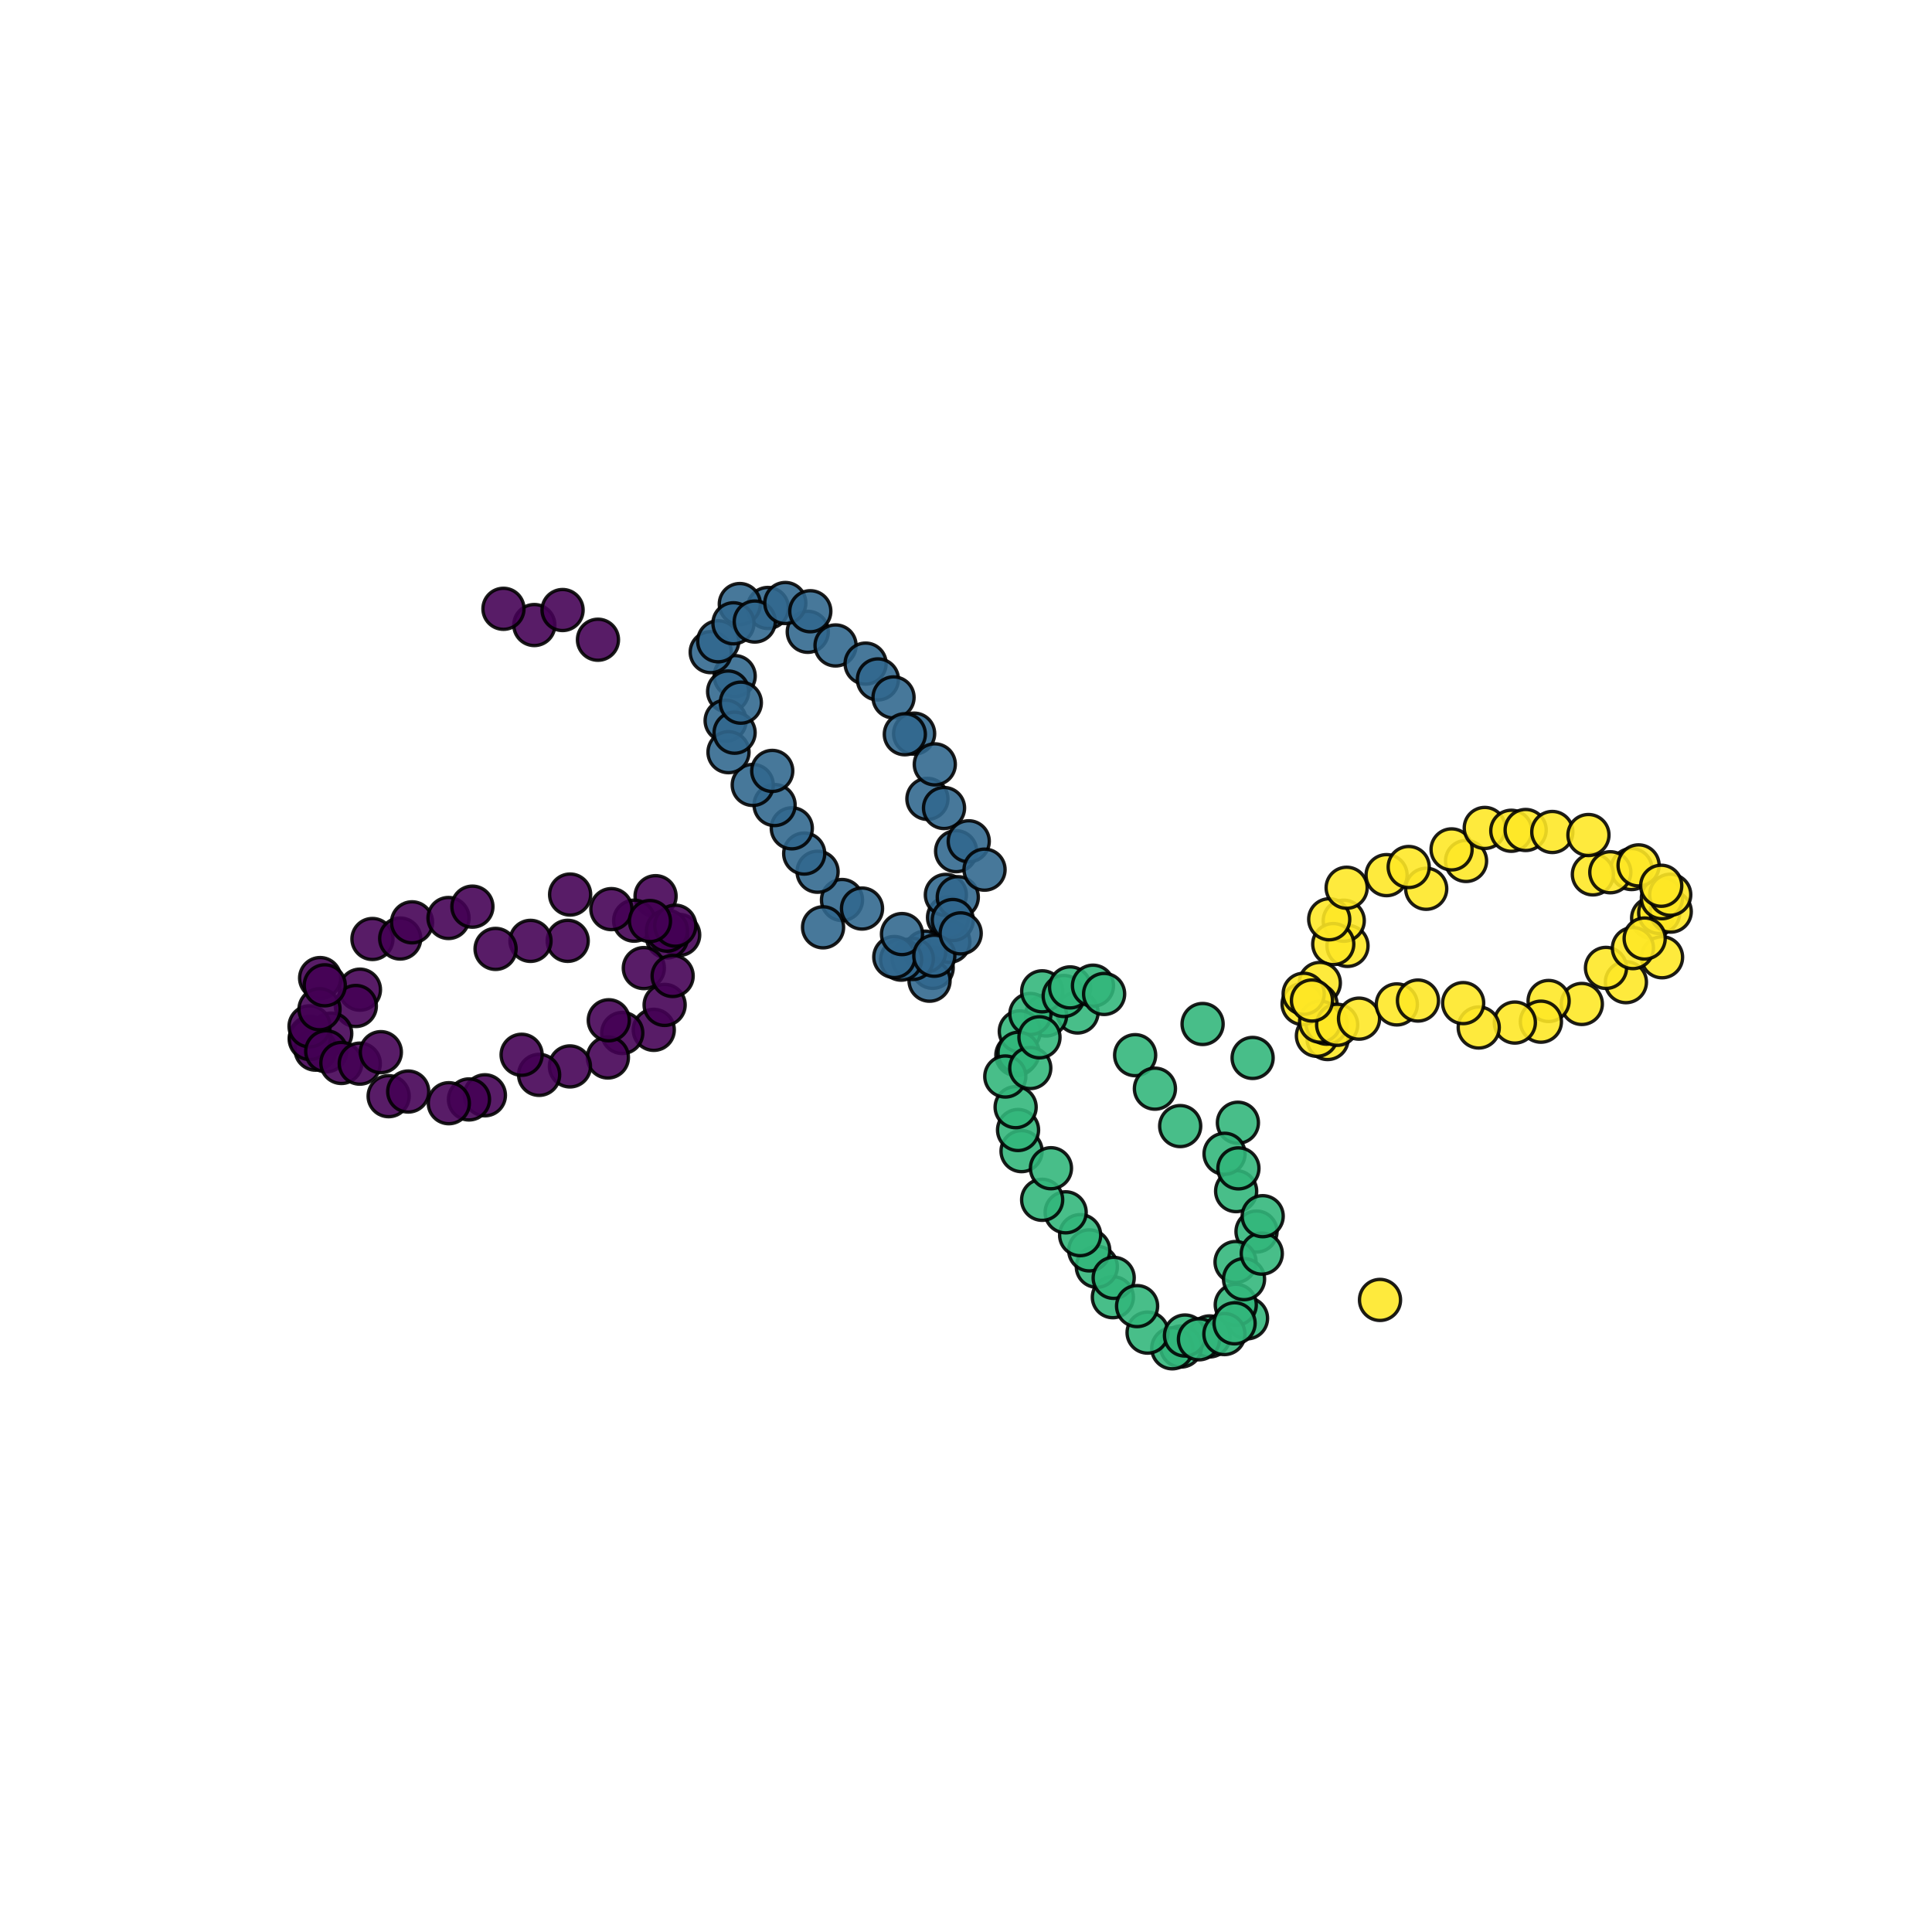 <?xml version="1.0" encoding="utf-8" standalone="no"?>
<!DOCTYPE svg PUBLIC "-//W3C//DTD SVG 1.1//EN"
  "http://www.w3.org/Graphics/SVG/1.1/DTD/svg11.dtd">
<svg xmlns:xlink="http://www.w3.org/1999/xlink" width="576pt" height="576pt" viewBox="0 0 576 576" xmlns="http://www.w3.org/2000/svg" version="1.1">
 <defs>
  <style type="text/css">*{stroke-linejoin: round; stroke-linecap: butt}</style>
 </defs>
 <g id="figure_1">
  <g id="patch_1">
   <path d="M 0 576 
L 576 576 
L 576 0 
L 0 0 
z
" style="fill: #ffffff"/>
  </g>
  <g id="axes_1">
   <g id="PathCollection_1">
    <defs>
     <path id="C0_0_80a4fdb89d" d="M 0 6.124 
C 1.624 6.124 3.182 5.478 4.33 4.33 
C 5.478 3.182 6.124 1.624 6.124 -0 
C 6.124 -1.624 5.478 -3.182 4.33 -4.33 
C 3.182 -5.478 1.624 -6.124 0 -6.124 
C -1.624 -6.124 -3.182 -5.478 -4.33 -4.33 
C -5.478 -3.182 -6.124 -1.624 -6.124 0 
C -6.124 1.624 -5.478 3.182 -4.33 4.33 
C -3.182 5.478 -1.624 6.124 0 6.124 
z
"/>
    </defs>
    <g clip-path="url(#p0edbe9e157)">
     <use xlink:href="#C0_0_80a4fdb89d" x="195.45" y="267.185" style="fill: #440154; fill-opacity: 0.89; stroke: #000000; stroke-opacity: 0.89"/>
    </g>
    <g clip-path="url(#p0edbe9e157)">
     <use xlink:href="#C0_0_80a4fdb89d" x="202.486" y="278.733" style="fill: #440154; fill-opacity: 0.89; stroke: #000000; stroke-opacity: 0.89"/>
    </g>
    <g clip-path="url(#p0edbe9e157)">
     <use xlink:href="#C0_0_80a4fdb89d" x="189.073" y="274.489" style="fill: #440154; fill-opacity: 0.89; stroke: #000000; stroke-opacity: 0.89"/>
    </g>
    <g clip-path="url(#p0edbe9e157)">
     <use xlink:href="#C0_0_80a4fdb89d" x="194.913" y="307.035" style="fill: #440154; fill-opacity: 0.89; stroke: #000000; stroke-opacity: 0.89"/>
    </g>
    <g clip-path="url(#p0edbe9e157)">
     <use xlink:href="#C0_0_80a4fdb89d" x="198.887" y="279.465" style="fill: #440154; fill-opacity: 0.89; stroke: #000000; stroke-opacity: 0.89"/>
    </g>
    <g clip-path="url(#p0edbe9e157)">
     <use xlink:href="#C0_0_80a4fdb89d" x="185.521" y="307.967" style="fill: #440154; fill-opacity: 0.89; stroke: #000000; stroke-opacity: 0.89"/>
    </g>
    <g clip-path="url(#p0edbe9e157)">
     <use xlink:href="#C0_0_80a4fdb89d" x="181.236" y="315.275" style="fill: #440154; fill-opacity: 0.89; stroke: #000000; stroke-opacity: 0.89"/>
    </g>
    <g clip-path="url(#p0edbe9e157)">
     <use xlink:href="#C0_0_80a4fdb89d" x="169.257" y="280.499" style="fill: #440154; fill-opacity: 0.89; stroke: #000000; stroke-opacity: 0.89"/>
    </g>
    <g clip-path="url(#p0edbe9e157)">
     <use xlink:href="#C0_0_80a4fdb89d" x="169.92" y="317.938" style="fill: #440154; fill-opacity: 0.89; stroke: #000000; stroke-opacity: 0.89"/>
    </g>
    <g clip-path="url(#p0edbe9e157)">
     <use xlink:href="#C0_0_80a4fdb89d" x="158.165" y="280.509" style="fill: #440154; fill-opacity: 0.89; stroke: #000000; stroke-opacity: 0.89"/>
    </g>
    <g clip-path="url(#p0edbe9e157)">
     <use xlink:href="#C0_0_80a4fdb89d" x="160.731" y="320.455" style="fill: #440154; fill-opacity: 0.89; stroke: #000000; stroke-opacity: 0.89"/>
    </g>
    <g clip-path="url(#p0edbe9e157)">
     <use xlink:href="#C0_0_80a4fdb89d" x="147.749" y="282.902" style="fill: #440154; fill-opacity: 0.89; stroke: #000000; stroke-opacity: 0.89"/>
    </g>
    <g clip-path="url(#p0edbe9e157)">
     <use xlink:href="#C0_0_80a4fdb89d" x="159.301" y="186.346" style="fill: #440154; fill-opacity: 0.89; stroke: #000000; stroke-opacity: 0.89"/>
    </g>
    <g clip-path="url(#p0edbe9e157)">
     <use xlink:href="#C0_0_80a4fdb89d" x="144.564" y="326.547" style="fill: #440154; fill-opacity: 0.89; stroke: #000000; stroke-opacity: 0.89"/>
    </g>
    <g clip-path="url(#p0edbe9e157)">
     <use xlink:href="#C0_0_80a4fdb89d" x="139.819" y="327.782" style="fill: #440154; fill-opacity: 0.89; stroke: #000000; stroke-opacity: 0.89"/>
    </g>
    <g clip-path="url(#p0edbe9e157)">
     <use xlink:href="#C0_0_80a4fdb89d" x="133.809" y="328.908" style="fill: #440154; fill-opacity: 0.89; stroke: #000000; stroke-opacity: 0.89"/>
    </g>
    <g clip-path="url(#p0edbe9e157)">
     <use xlink:href="#C0_0_80a4fdb89d" x="115.869" y="326.813" style="fill: #440154; fill-opacity: 0.89; stroke: #000000; stroke-opacity: 0.89"/>
    </g>
    <g clip-path="url(#p0edbe9e157)">
     <use xlink:href="#C0_0_80a4fdb89d" x="121.704" y="325.427" style="fill: #440154; fill-opacity: 0.89; stroke: #000000; stroke-opacity: 0.89"/>
    </g>
    <g clip-path="url(#p0edbe9e157)">
     <use xlink:href="#C0_0_80a4fdb89d" x="107.314" y="295.054" style="fill: #440154; fill-opacity: 0.89; stroke: #000000; stroke-opacity: 0.89"/>
    </g>
    <g clip-path="url(#p0edbe9e157)">
     <use xlink:href="#C0_0_80a4fdb89d" x="106.084" y="299.918" style="fill: #440154; fill-opacity: 0.89; stroke: #000000; stroke-opacity: 0.89"/>
    </g>
    <g clip-path="url(#p0edbe9e157)">
     <use xlink:href="#C0_0_80a4fdb89d" x="98.751" y="308.148" style="fill: #440154; fill-opacity: 0.89; stroke: #000000; stroke-opacity: 0.89"/>
    </g>
    <g clip-path="url(#p0edbe9e157)">
     <use xlink:href="#C0_0_80a4fdb89d" x="92.486" y="309.13" style="fill: #440154; fill-opacity: 0.89; stroke: #000000; stroke-opacity: 0.89"/>
    </g>
    <g clip-path="url(#p0edbe9e157)">
     <use xlink:href="#C0_0_80a4fdb89d" x="94.088" y="312.94" style="fill: #440154; fill-opacity: 0.89; stroke: #000000; stroke-opacity: 0.89"/>
    </g>
    <g clip-path="url(#p0edbe9e157)">
     <use xlink:href="#C0_0_80a4fdb89d" x="92.339" y="309.767" style="fill: #440154; fill-opacity: 0.89; stroke: #000000; stroke-opacity: 0.89"/>
    </g>
    <g clip-path="url(#p0edbe9e157)">
     <use xlink:href="#C0_0_80a4fdb89d" x="92.291" y="305.987" style="fill: #440154; fill-opacity: 0.89; stroke: #000000; stroke-opacity: 0.89"/>
    </g>
    <g clip-path="url(#p0edbe9e157)">
     <use xlink:href="#C0_0_80a4fdb89d" x="97.265" y="313.434" style="fill: #440154; fill-opacity: 0.89; stroke: #000000; stroke-opacity: 0.89"/>
    </g>
    <g clip-path="url(#p0edbe9e157)">
     <use xlink:href="#C0_0_80a4fdb89d" x="101.778" y="316.911" style="fill: #440154; fill-opacity: 0.89; stroke: #000000; stroke-opacity: 0.89"/>
    </g>
    <g clip-path="url(#p0edbe9e157)">
     <use xlink:href="#C0_0_80a4fdb89d" x="95.441" y="291.601" style="fill: #440154; fill-opacity: 0.89; stroke: #000000; stroke-opacity: 0.89"/>
    </g>
    <g clip-path="url(#p0edbe9e157)">
     <use xlink:href="#C0_0_80a4fdb89d" x="95.257" y="300.889" style="fill: #440154; fill-opacity: 0.89; stroke: #000000; stroke-opacity: 0.89"/>
    </g>
    <g clip-path="url(#p0edbe9e157)">
     <use xlink:href="#C0_0_80a4fdb89d" x="96.827" y="293.756" style="fill: #440154; fill-opacity: 0.89; stroke: #000000; stroke-opacity: 0.89"/>
    </g>
    <g clip-path="url(#p0edbe9e157)">
     <use xlink:href="#C0_0_80a4fdb89d" x="107.263" y="317.112" style="fill: #440154; fill-opacity: 0.89; stroke: #000000; stroke-opacity: 0.89"/>
    </g>
    <g clip-path="url(#p0edbe9e157)">
     <use xlink:href="#C0_0_80a4fdb89d" x="113.546" y="313.689" style="fill: #440154; fill-opacity: 0.89; stroke: #000000; stroke-opacity: 0.89"/>
    </g>
    <g clip-path="url(#p0edbe9e157)">
     <use xlink:href="#C0_0_80a4fdb89d" x="111.043" y="279.949" style="fill: #440154; fill-opacity: 0.89; stroke: #000000; stroke-opacity: 0.89"/>
    </g>
    <g clip-path="url(#p0edbe9e157)">
     <use xlink:href="#C0_0_80a4fdb89d" x="119.317" y="279.81" style="fill: #440154; fill-opacity: 0.89; stroke: #000000; stroke-opacity: 0.89"/>
    </g>
    <g clip-path="url(#p0edbe9e157)">
     <use xlink:href="#C0_0_80a4fdb89d" x="122.847" y="274.978" style="fill: #440154; fill-opacity: 0.89; stroke: #000000; stroke-opacity: 0.89"/>
    </g>
    <g clip-path="url(#p0edbe9e157)">
     <use xlink:href="#C0_0_80a4fdb89d" x="150.1" y="181.504" style="fill: #440154; fill-opacity: 0.89; stroke: #000000; stroke-opacity: 0.89"/>
    </g>
    <g clip-path="url(#p0edbe9e157)">
     <use xlink:href="#C0_0_80a4fdb89d" x="133.72" y="273.689" style="fill: #440154; fill-opacity: 0.89; stroke: #000000; stroke-opacity: 0.89"/>
    </g>
    <g clip-path="url(#p0edbe9e157)">
     <use xlink:href="#C0_0_80a4fdb89d" x="140.844" y="270.305" style="fill: #440154; fill-opacity: 0.89; stroke: #000000; stroke-opacity: 0.89"/>
    </g>
    <g clip-path="url(#p0edbe9e157)">
     <use xlink:href="#C0_0_80a4fdb89d" x="167.726" y="181.872" style="fill: #440154; fill-opacity: 0.89; stroke: #000000; stroke-opacity: 0.89"/>
    </g>
    <g clip-path="url(#p0edbe9e157)">
     <use xlink:href="#C0_0_80a4fdb89d" x="155.514" y="314.465" style="fill: #440154; fill-opacity: 0.89; stroke: #000000; stroke-opacity: 0.89"/>
    </g>
    <g clip-path="url(#p0edbe9e157)">
     <use xlink:href="#C0_0_80a4fdb89d" x="178.275" y="190.728" style="fill: #440154; fill-opacity: 0.89; stroke: #000000; stroke-opacity: 0.89"/>
    </g>
    <g clip-path="url(#p0edbe9e157)">
     <use xlink:href="#C0_0_80a4fdb89d" x="191.946" y="288.621" style="fill: #440154; fill-opacity: 0.89; stroke: #000000; stroke-opacity: 0.89"/>
    </g>
    <g clip-path="url(#p0edbe9e157)">
     <use xlink:href="#C0_0_80a4fdb89d" x="169.975" y="266.698" style="fill: #440154; fill-opacity: 0.89; stroke: #000000; stroke-opacity: 0.89"/>
    </g>
    <g clip-path="url(#p0edbe9e157)">
     <use xlink:href="#C0_0_80a4fdb89d" x="181.499" y="304.181" style="fill: #440154; fill-opacity: 0.89; stroke: #000000; stroke-opacity: 0.89"/>
    </g>
    <g clip-path="url(#p0edbe9e157)">
     <use xlink:href="#C0_0_80a4fdb89d" x="198.846" y="277.458" style="fill: #440154; fill-opacity: 0.89; stroke: #000000; stroke-opacity: 0.89"/>
    </g>
    <g clip-path="url(#p0edbe9e157)">
     <use xlink:href="#C0_0_80a4fdb89d" x="182.272" y="271.044" style="fill: #440154; fill-opacity: 0.89; stroke: #000000; stroke-opacity: 0.89"/>
    </g>
    <g clip-path="url(#p0edbe9e157)">
     <use xlink:href="#C0_0_80a4fdb89d" x="198.153" y="299.603" style="fill: #440154; fill-opacity: 0.89; stroke: #000000; stroke-opacity: 0.89"/>
    </g>
    <g clip-path="url(#p0edbe9e157)">
     <use xlink:href="#C0_0_80a4fdb89d" x="201.325" y="275.982" style="fill: #440154; fill-opacity: 0.89; stroke: #000000; stroke-opacity: 0.89"/>
    </g>
    <g clip-path="url(#p0edbe9e157)">
     <use xlink:href="#C0_0_80a4fdb89d" x="200.541" y="290.978" style="fill: #440154; fill-opacity: 0.89; stroke: #000000; stroke-opacity: 0.89"/>
    </g>
    <g clip-path="url(#p0edbe9e157)">
     <use xlink:href="#C0_0_80a4fdb89d" x="193.778" y="274.593" style="fill: #440154; fill-opacity: 0.89; stroke: #000000; stroke-opacity: 0.89"/>
    </g>
    <g clip-path="url(#p0edbe9e157)">
     <use xlink:href="#C0_0_80a4fdb89d" x="278.064" y="288.545" style="fill: #31678e; fill-opacity: 0.89; stroke: #000000; stroke-opacity: 0.89"/>
    </g>
    <g clip-path="url(#p0edbe9e157)">
     <use xlink:href="#C0_0_80a4fdb89d" x="277.131" y="292.382" style="fill: #31678e; fill-opacity: 0.89; stroke: #000000; stroke-opacity: 0.89"/>
    </g>
    <g clip-path="url(#p0edbe9e157)">
     <use xlink:href="#C0_0_80a4fdb89d" x="283.026" y="280.78" style="fill: #31678e; fill-opacity: 0.89; stroke: #000000; stroke-opacity: 0.89"/>
    </g>
    <g clip-path="url(#p0edbe9e157)">
     <use xlink:href="#C0_0_80a4fdb89d" x="282.643" y="273.516" style="fill: #31678e; fill-opacity: 0.89; stroke: #000000; stroke-opacity: 0.89"/>
    </g>
    <g clip-path="url(#p0edbe9e157)">
     <use xlink:href="#C0_0_80a4fdb89d" x="275.84" y="283.726" style="fill: #31678e; fill-opacity: 0.89; stroke: #000000; stroke-opacity: 0.89"/>
    </g>
    <g clip-path="url(#p0edbe9e157)">
     <use xlink:href="#C0_0_80a4fdb89d" x="281.995" y="266.798" style="fill: #31678e; fill-opacity: 0.89; stroke: #000000; stroke-opacity: 0.89"/>
    </g>
    <g clip-path="url(#p0edbe9e157)">
     <use xlink:href="#C0_0_80a4fdb89d" x="272.134" y="285.903" style="fill: #31678e; fill-opacity: 0.89; stroke: #000000; stroke-opacity: 0.89"/>
    </g>
    <g clip-path="url(#p0edbe9e157)">
     <use xlink:href="#C0_0_80a4fdb89d" x="268.662" y="286.102" style="fill: #31678e; fill-opacity: 0.89; stroke: #000000; stroke-opacity: 0.89"/>
    </g>
    <g clip-path="url(#p0edbe9e157)">
     <use xlink:href="#C0_0_80a4fdb89d" x="266.624" y="285.321" style="fill: #31678e; fill-opacity: 0.89; stroke: #000000; stroke-opacity: 0.89"/>
    </g>
    <g clip-path="url(#p0edbe9e157)">
     <use xlink:href="#C0_0_80a4fdb89d" x="276.499" y="238.178" style="fill: #31678e; fill-opacity: 0.89; stroke: #000000; stroke-opacity: 0.89"/>
    </g>
    <g clip-path="url(#p0edbe9e157)">
     <use xlink:href="#C0_0_80a4fdb89d" x="272.532" y="218.727" style="fill: #31678e; fill-opacity: 0.89; stroke: #000000; stroke-opacity: 0.89"/>
    </g>
    <g clip-path="url(#p0edbe9e157)">
     <use xlink:href="#C0_0_80a4fdb89d" x="251.032" y="268.323" style="fill: #31678e; fill-opacity: 0.89; stroke: #000000; stroke-opacity: 0.89"/>
    </g>
    <g clip-path="url(#p0edbe9e157)">
     <use xlink:href="#C0_0_80a4fdb89d" x="245.384" y="276.469" style="fill: #31678e; fill-opacity: 0.89; stroke: #000000; stroke-opacity: 0.89"/>
    </g>
    <g clip-path="url(#p0edbe9e157)">
     <use xlink:href="#C0_0_80a4fdb89d" x="243.751" y="259.898" style="fill: #31678e; fill-opacity: 0.89; stroke: #000000; stroke-opacity: 0.89"/>
    </g>
    <g clip-path="url(#p0edbe9e157)">
     <use xlink:href="#C0_0_80a4fdb89d" x="239.763" y="254.478" style="fill: #31678e; fill-opacity: 0.89; stroke: #000000; stroke-opacity: 0.89"/>
    </g>
    <g clip-path="url(#p0edbe9e157)">
     <use xlink:href="#C0_0_80a4fdb89d" x="236.067" y="246.949" style="fill: #31678e; fill-opacity: 0.89; stroke: #000000; stroke-opacity: 0.89"/>
    </g>
    <g clip-path="url(#p0edbe9e157)">
     <use xlink:href="#C0_0_80a4fdb89d" x="240.828" y="188.365" style="fill: #31678e; fill-opacity: 0.89; stroke: #000000; stroke-opacity: 0.89"/>
    </g>
    <g clip-path="url(#p0edbe9e157)">
     <use xlink:href="#C0_0_80a4fdb89d" x="230.937" y="240.014" style="fill: #31678e; fill-opacity: 0.89; stroke: #000000; stroke-opacity: 0.89"/>
    </g>
    <g clip-path="url(#p0edbe9e157)">
     <use xlink:href="#C0_0_80a4fdb89d" x="228.939" y="181.256" style="fill: #31678e; fill-opacity: 0.89; stroke: #000000; stroke-opacity: 0.89"/>
    </g>
    <g clip-path="url(#p0edbe9e157)">
     <use xlink:href="#C0_0_80a4fdb89d" x="220.566" y="180.089" style="fill: #31678e; fill-opacity: 0.89; stroke: #000000; stroke-opacity: 0.89"/>
    </g>
    <g clip-path="url(#p0edbe9e157)">
     <use xlink:href="#C0_0_80a4fdb89d" x="224.422" y="234.019" style="fill: #31678e; fill-opacity: 0.89; stroke: #000000; stroke-opacity: 0.89"/>
    </g>
    <g clip-path="url(#p0edbe9e157)">
     <use xlink:href="#C0_0_80a4fdb89d" x="219.034" y="201.568" style="fill: #31678e; fill-opacity: 0.89; stroke: #000000; stroke-opacity: 0.89"/>
    </g>
    <g clip-path="url(#p0edbe9e157)">
     <use xlink:href="#C0_0_80a4fdb89d" x="217.08" y="206.171" style="fill: #31678e; fill-opacity: 0.89; stroke: #000000; stroke-opacity: 0.89"/>
    </g>
    <g clip-path="url(#p0edbe9e157)">
     <use xlink:href="#C0_0_80a4fdb89d" x="216.338" y="214.866" style="fill: #31678e; fill-opacity: 0.89; stroke: #000000; stroke-opacity: 0.89"/>
    </g>
    <g clip-path="url(#p0edbe9e157)">
     <use xlink:href="#C0_0_80a4fdb89d" x="211.893" y="194.429" style="fill: #31678e; fill-opacity: 0.89; stroke: #000000; stroke-opacity: 0.89"/>
    </g>
    <g clip-path="url(#p0edbe9e157)">
     <use xlink:href="#C0_0_80a4fdb89d" x="217.19" y="224.255" style="fill: #31678e; fill-opacity: 0.89; stroke: #000000; stroke-opacity: 0.89"/>
    </g>
    <g clip-path="url(#p0edbe9e157)">
     <use xlink:href="#C0_0_80a4fdb89d" x="214.126" y="191.195" style="fill: #31678e; fill-opacity: 0.89; stroke: #000000; stroke-opacity: 0.89"/>
    </g>
    <g clip-path="url(#p0edbe9e157)">
     <use xlink:href="#C0_0_80a4fdb89d" x="219.013" y="218.446" style="fill: #31678e; fill-opacity: 0.89; stroke: #000000; stroke-opacity: 0.89"/>
    </g>
    <g clip-path="url(#p0edbe9e157)">
     <use xlink:href="#C0_0_80a4fdb89d" x="220.87" y="209.488" style="fill: #31678e; fill-opacity: 0.89; stroke: #000000; stroke-opacity: 0.89"/>
    </g>
    <g clip-path="url(#p0edbe9e157)">
     <use xlink:href="#C0_0_80a4fdb89d" x="218.67" y="185.826" style="fill: #31678e; fill-opacity: 0.89; stroke: #000000; stroke-opacity: 0.89"/>
    </g>
    <g clip-path="url(#p0edbe9e157)">
     <use xlink:href="#C0_0_80a4fdb89d" x="225.023" y="185.304" style="fill: #31678e; fill-opacity: 0.89; stroke: #000000; stroke-opacity: 0.89"/>
    </g>
    <g clip-path="url(#p0edbe9e157)">
     <use xlink:href="#C0_0_80a4fdb89d" x="230.239" y="229.837" style="fill: #31678e; fill-opacity: 0.89; stroke: #000000; stroke-opacity: 0.89"/>
    </g>
    <g clip-path="url(#p0edbe9e157)">
     <use xlink:href="#C0_0_80a4fdb89d" x="234.132" y="179.778" style="fill: #31678e; fill-opacity: 0.89; stroke: #000000; stroke-opacity: 0.89"/>
    </g>
    <g clip-path="url(#p0edbe9e157)">
     <use xlink:href="#C0_0_80a4fdb89d" x="241.583" y="182.233" style="fill: #31678e; fill-opacity: 0.89; stroke: #000000; stroke-opacity: 0.89"/>
    </g>
    <g clip-path="url(#p0edbe9e157)">
     <use xlink:href="#C0_0_80a4fdb89d" x="249.11" y="192.434" style="fill: #31678e; fill-opacity: 0.89; stroke: #000000; stroke-opacity: 0.89"/>
    </g>
    <g clip-path="url(#p0edbe9e157)">
     <use xlink:href="#C0_0_80a4fdb89d" x="258.066" y="197.845" style="fill: #31678e; fill-opacity: 0.89; stroke: #000000; stroke-opacity: 0.89"/>
    </g>
    <g clip-path="url(#p0edbe9e157)">
     <use xlink:href="#C0_0_80a4fdb89d" x="261.739" y="202.558" style="fill: #31678e; fill-opacity: 0.89; stroke: #000000; stroke-opacity: 0.89"/>
    </g>
    <g clip-path="url(#p0edbe9e157)">
     <use xlink:href="#C0_0_80a4fdb89d" x="266.396" y="207.93" style="fill: #31678e; fill-opacity: 0.89; stroke: #000000; stroke-opacity: 0.89"/>
    </g>
    <g clip-path="url(#p0edbe9e157)">
     <use xlink:href="#C0_0_80a4fdb89d" x="269.762" y="218.911" style="fill: #31678e; fill-opacity: 0.89; stroke: #000000; stroke-opacity: 0.89"/>
    </g>
    <g clip-path="url(#p0edbe9e157)">
     <use xlink:href="#C0_0_80a4fdb89d" x="257" y="270.874" style="fill: #31678e; fill-opacity: 0.89; stroke: #000000; stroke-opacity: 0.89"/>
    </g>
    <g clip-path="url(#p0edbe9e157)">
     <use xlink:href="#C0_0_80a4fdb89d" x="278.697" y="227.884" style="fill: #31678e; fill-opacity: 0.89; stroke: #000000; stroke-opacity: 0.89"/>
    </g>
    <g clip-path="url(#p0edbe9e157)">
     <use xlink:href="#C0_0_80a4fdb89d" x="281.45" y="240.898" style="fill: #31678e; fill-opacity: 0.89; stroke: #000000; stroke-opacity: 0.89"/>
    </g>
    <g clip-path="url(#p0edbe9e157)">
     <use xlink:href="#C0_0_80a4fdb89d" x="268.917" y="278.481" style="fill: #31678e; fill-opacity: 0.89; stroke: #000000; stroke-opacity: 0.89"/>
    </g>
    <g clip-path="url(#p0edbe9e157)">
     <use xlink:href="#C0_0_80a4fdb89d" x="285.052" y="253.772" style="fill: #31678e; fill-opacity: 0.89; stroke: #000000; stroke-opacity: 0.89"/>
    </g>
    <g clip-path="url(#p0edbe9e157)">
     <use xlink:href="#C0_0_80a4fdb89d" x="288.819" y="250.824" style="fill: #31678e; fill-opacity: 0.89; stroke: #000000; stroke-opacity: 0.89"/>
    </g>
    <g clip-path="url(#p0edbe9e157)">
     <use xlink:href="#C0_0_80a4fdb89d" x="285.554" y="267.487" style="fill: #31678e; fill-opacity: 0.89; stroke: #000000; stroke-opacity: 0.89"/>
    </g>
    <g clip-path="url(#p0edbe9e157)">
     <use xlink:href="#C0_0_80a4fdb89d" x="284.059" y="274.291" style="fill: #31678e; fill-opacity: 0.89; stroke: #000000; stroke-opacity: 0.89"/>
    </g>
    <g clip-path="url(#p0edbe9e157)">
     <use xlink:href="#C0_0_80a4fdb89d" x="293.527" y="259.278" style="fill: #31678e; fill-opacity: 0.89; stroke: #000000; stroke-opacity: 0.89"/>
    </g>
    <g clip-path="url(#p0edbe9e157)">
     <use xlink:href="#C0_0_80a4fdb89d" x="278.551" y="284.937" style="fill: #31678e; fill-opacity: 0.89; stroke: #000000; stroke-opacity: 0.89"/>
    </g>
    <g clip-path="url(#p0edbe9e157)">
     <use xlink:href="#C0_0_80a4fdb89d" x="286.418" y="278.274" style="fill: #31678e; fill-opacity: 0.89; stroke: #000000; stroke-opacity: 0.89"/>
    </g>
    <g clip-path="url(#p0edbe9e157)">
     <use xlink:href="#C0_0_80a4fdb89d" x="358.541" y="305.29" style="fill: #32b67a; fill-opacity: 0.89; stroke: #000000; stroke-opacity: 0.89"/>
    </g>
    <g clip-path="url(#p0edbe9e157)">
     <use xlink:href="#C0_0_80a4fdb89d" x="369.065" y="334.731" style="fill: #32b67a; fill-opacity: 0.89; stroke: #000000; stroke-opacity: 0.89"/>
    </g>
    <g clip-path="url(#p0edbe9e157)">
     <use xlink:href="#C0_0_80a4fdb89d" x="374.614" y="367.171" style="fill: #32b67a; fill-opacity: 0.89; stroke: #000000; stroke-opacity: 0.89"/>
    </g>
    <g clip-path="url(#p0edbe9e157)">
     <use xlink:href="#C0_0_80a4fdb89d" x="368.537" y="355.124" style="fill: #32b67a; fill-opacity: 0.89; stroke: #000000; stroke-opacity: 0.89"/>
    </g>
    <g clip-path="url(#p0edbe9e157)">
     <use xlink:href="#C0_0_80a4fdb89d" x="365.085" y="343.991" style="fill: #32b67a; fill-opacity: 0.89; stroke: #000000; stroke-opacity: 0.89"/>
    </g>
    <g clip-path="url(#p0edbe9e157)">
     <use xlink:href="#C0_0_80a4fdb89d" x="371.783" y="393.048" style="fill: #32b67a; fill-opacity: 0.89; stroke: #000000; stroke-opacity: 0.89"/>
    </g>
    <g clip-path="url(#p0edbe9e157)">
     <use xlink:href="#C0_0_80a4fdb89d" x="368.426" y="388.998" style="fill: #32b67a; fill-opacity: 0.89; stroke: #000000; stroke-opacity: 0.89"/>
    </g>
    <g clip-path="url(#p0edbe9e157)">
     <use xlink:href="#C0_0_80a4fdb89d" x="360.605" y="398.441" style="fill: #32b67a; fill-opacity: 0.89; stroke: #000000; stroke-opacity: 0.89"/>
    </g>
    <g clip-path="url(#p0edbe9e157)">
     <use xlink:href="#C0_0_80a4fdb89d" x="352.101" y="401.451" style="fill: #32b67a; fill-opacity: 0.89; stroke: #000000; stroke-opacity: 0.89"/>
    </g>
    <g clip-path="url(#p0edbe9e157)">
     <use xlink:href="#C0_0_80a4fdb89d" x="349.497" y="401.982" style="fill: #32b67a; fill-opacity: 0.89; stroke: #000000; stroke-opacity: 0.89"/>
    </g>
    <g clip-path="url(#p0edbe9e157)">
     <use xlink:href="#C0_0_80a4fdb89d" x="342.138" y="397.304" style="fill: #32b67a; fill-opacity: 0.89; stroke: #000000; stroke-opacity: 0.89"/>
    </g>
    <g clip-path="url(#p0edbe9e157)">
     <use xlink:href="#C0_0_80a4fdb89d" x="331.786" y="386.742" style="fill: #32b67a; fill-opacity: 0.89; stroke: #000000; stroke-opacity: 0.89"/>
    </g>
    <g clip-path="url(#p0edbe9e157)">
     <use xlink:href="#C0_0_80a4fdb89d" x="327.009" y="377.674" style="fill: #32b67a; fill-opacity: 0.89; stroke: #000000; stroke-opacity: 0.89"/>
    </g>
    <g clip-path="url(#p0edbe9e157)">
     <use xlink:href="#C0_0_80a4fdb89d" x="324.745" y="372.783" style="fill: #32b67a; fill-opacity: 0.89; stroke: #000000; stroke-opacity: 0.89"/>
    </g>
    <g clip-path="url(#p0edbe9e157)">
     <use xlink:href="#C0_0_80a4fdb89d" x="322.031" y="368.247" style="fill: #32b67a; fill-opacity: 0.89; stroke: #000000; stroke-opacity: 0.89"/>
    </g>
    <g clip-path="url(#p0edbe9e157)">
     <use xlink:href="#C0_0_80a4fdb89d" x="317.714" y="361.436" style="fill: #32b67a; fill-opacity: 0.89; stroke: #000000; stroke-opacity: 0.89"/>
    </g>
    <g clip-path="url(#p0edbe9e157)">
     <use xlink:href="#C0_0_80a4fdb89d" x="310.702" y="357.707" style="fill: #32b67a; fill-opacity: 0.89; stroke: #000000; stroke-opacity: 0.89"/>
    </g>
    <g clip-path="url(#p0edbe9e157)">
     <use xlink:href="#C0_0_80a4fdb89d" x="321.255" y="301.86" style="fill: #32b67a; fill-opacity: 0.89; stroke: #000000; stroke-opacity: 0.89"/>
    </g>
    <g clip-path="url(#p0edbe9e157)">
     <use xlink:href="#C0_0_80a4fdb89d" x="304.562" y="343.196" style="fill: #32b67a; fill-opacity: 0.89; stroke: #000000; stroke-opacity: 0.89"/>
    </g>
    <g clip-path="url(#p0edbe9e157)">
     <use xlink:href="#C0_0_80a4fdb89d" x="303.518" y="336.9" style="fill: #32b67a; fill-opacity: 0.89; stroke: #000000; stroke-opacity: 0.89"/>
    </g>
    <g clip-path="url(#p0edbe9e157)">
     <use xlink:href="#C0_0_80a4fdb89d" x="311.874" y="302.75" style="fill: #32b67a; fill-opacity: 0.89; stroke: #000000; stroke-opacity: 0.89"/>
    </g>
    <g clip-path="url(#p0edbe9e157)">
     <use xlink:href="#C0_0_80a4fdb89d" x="302.798" y="330.09" style="fill: #32b67a; fill-opacity: 0.89; stroke: #000000; stroke-opacity: 0.89"/>
    </g>
    <g clip-path="url(#p0edbe9e157)">
     <use xlink:href="#C0_0_80a4fdb89d" x="303.024" y="314.572" style="fill: #32b67a; fill-opacity: 0.89; stroke: #000000; stroke-opacity: 0.89"/>
    </g>
    <g clip-path="url(#p0edbe9e157)">
     <use xlink:href="#C0_0_80a4fdb89d" x="304.045" y="307.493" style="fill: #32b67a; fill-opacity: 0.89; stroke: #000000; stroke-opacity: 0.89"/>
    </g>
    <g clip-path="url(#p0edbe9e157)">
     <use xlink:href="#C0_0_80a4fdb89d" x="307.199" y="302.305" style="fill: #32b67a; fill-opacity: 0.89; stroke: #000000; stroke-opacity: 0.89"/>
    </g>
    <g clip-path="url(#p0edbe9e157)">
     <use xlink:href="#C0_0_80a4fdb89d" x="310.72" y="295.548" style="fill: #32b67a; fill-opacity: 0.89; stroke: #000000; stroke-opacity: 0.89"/>
    </g>
    <g clip-path="url(#p0edbe9e157)">
     <use xlink:href="#C0_0_80a4fdb89d" x="303.677" y="313.863" style="fill: #32b67a; fill-opacity: 0.89; stroke: #000000; stroke-opacity: 0.89"/>
    </g>
    <g clip-path="url(#p0edbe9e157)">
     <use xlink:href="#C0_0_80a4fdb89d" x="299.715" y="320.948" style="fill: #32b67a; fill-opacity: 0.89; stroke: #000000; stroke-opacity: 0.89"/>
    </g>
    <g clip-path="url(#p0edbe9e157)">
     <use xlink:href="#C0_0_80a4fdb89d" x="307.165" y="318.429" style="fill: #32b67a; fill-opacity: 0.89; stroke: #000000; stroke-opacity: 0.89"/>
    </g>
    <g clip-path="url(#p0edbe9e157)">
     <use xlink:href="#C0_0_80a4fdb89d" x="309.904" y="309.256" style="fill: #32b67a; fill-opacity: 0.89; stroke: #000000; stroke-opacity: 0.89"/>
    </g>
    <g clip-path="url(#p0edbe9e157)">
     <use xlink:href="#C0_0_80a4fdb89d" x="317.133" y="296.938" style="fill: #32b67a; fill-opacity: 0.89; stroke: #000000; stroke-opacity: 0.89"/>
    </g>
    <g clip-path="url(#p0edbe9e157)">
     <use xlink:href="#C0_0_80a4fdb89d" x="319.035" y="294.38" style="fill: #32b67a; fill-opacity: 0.89; stroke: #000000; stroke-opacity: 0.89"/>
    </g>
    <g clip-path="url(#p0edbe9e157)">
     <use xlink:href="#C0_0_80a4fdb89d" x="325.861" y="293.871" style="fill: #32b67a; fill-opacity: 0.89; stroke: #000000; stroke-opacity: 0.89"/>
    </g>
    <g clip-path="url(#p0edbe9e157)">
     <use xlink:href="#C0_0_80a4fdb89d" x="313.329" y="348.29" style="fill: #32b67a; fill-opacity: 0.89; stroke: #000000; stroke-opacity: 0.89"/>
    </g>
    <g clip-path="url(#p0edbe9e157)">
     <use xlink:href="#C0_0_80a4fdb89d" x="329.178" y="296.341" style="fill: #32b67a; fill-opacity: 0.89; stroke: #000000; stroke-opacity: 0.89"/>
    </g>
    <g clip-path="url(#p0edbe9e157)">
     <use xlink:href="#C0_0_80a4fdb89d" x="338.428" y="314.588" style="fill: #32b67a; fill-opacity: 0.89; stroke: #000000; stroke-opacity: 0.89"/>
    </g>
    <g clip-path="url(#p0edbe9e157)">
     <use xlink:href="#C0_0_80a4fdb89d" x="344.324" y="324.574" style="fill: #32b67a; fill-opacity: 0.89; stroke: #000000; stroke-opacity: 0.89"/>
    </g>
    <g clip-path="url(#p0edbe9e157)">
     <use xlink:href="#C0_0_80a4fdb89d" x="332.03" y="380.975" style="fill: #32b67a; fill-opacity: 0.89; stroke: #000000; stroke-opacity: 0.89"/>
    </g>
    <g clip-path="url(#p0edbe9e157)">
     <use xlink:href="#C0_0_80a4fdb89d" x="339.01" y="389.399" style="fill: #32b67a; fill-opacity: 0.89; stroke: #000000; stroke-opacity: 0.89"/>
    </g>
    <g clip-path="url(#p0edbe9e157)">
     <use xlink:href="#C0_0_80a4fdb89d" x="351.858" y="335.729" style="fill: #32b67a; fill-opacity: 0.89; stroke: #000000; stroke-opacity: 0.89"/>
    </g>
    <g clip-path="url(#p0edbe9e157)">
     <use xlink:href="#C0_0_80a4fdb89d" x="353.293" y="398.167" style="fill: #32b67a; fill-opacity: 0.89; stroke: #000000; stroke-opacity: 0.89"/>
    </g>
    <g clip-path="url(#p0edbe9e157)">
     <use xlink:href="#C0_0_80a4fdb89d" x="357.454" y="399.295" style="fill: #32b67a; fill-opacity: 0.89; stroke: #000000; stroke-opacity: 0.89"/>
    </g>
    <g clip-path="url(#p0edbe9e157)">
     <use xlink:href="#C0_0_80a4fdb89d" x="365.04" y="397.74" style="fill: #32b67a; fill-opacity: 0.89; stroke: #000000; stroke-opacity: 0.89"/>
    </g>
    <g clip-path="url(#p0edbe9e157)">
     <use xlink:href="#C0_0_80a4fdb89d" x="368.075" y="394.527" style="fill: #32b67a; fill-opacity: 0.89; stroke: #000000; stroke-opacity: 0.89"/>
    </g>
    <g clip-path="url(#p0edbe9e157)">
     <use xlink:href="#C0_0_80a4fdb89d" x="368.364" y="376.26" style="fill: #32b67a; fill-opacity: 0.89; stroke: #000000; stroke-opacity: 0.89"/>
    </g>
    <g clip-path="url(#p0edbe9e157)">
     <use xlink:href="#C0_0_80a4fdb89d" x="370.893" y="381.361" style="fill: #32b67a; fill-opacity: 0.89; stroke: #000000; stroke-opacity: 0.89"/>
    </g>
    <g clip-path="url(#p0edbe9e157)">
     <use xlink:href="#C0_0_80a4fdb89d" x="376.184" y="373.749" style="fill: #32b67a; fill-opacity: 0.89; stroke: #000000; stroke-opacity: 0.89"/>
    </g>
    <g clip-path="url(#p0edbe9e157)">
     <use xlink:href="#C0_0_80a4fdb89d" x="369.221" y="348.336" style="fill: #32b67a; fill-opacity: 0.89; stroke: #000000; stroke-opacity: 0.89"/>
    </g>
    <g clip-path="url(#p0edbe9e157)">
     <use xlink:href="#C0_0_80a4fdb89d" x="376.456" y="362.591" style="fill: #32b67a; fill-opacity: 0.89; stroke: #000000; stroke-opacity: 0.89"/>
    </g>
    <g clip-path="url(#p0edbe9e157)">
     <use xlink:href="#C0_0_80a4fdb89d" x="373.451" y="315.41" style="fill: #32b67a; fill-opacity: 0.89; stroke: #000000; stroke-opacity: 0.89"/>
    </g>
    <g clip-path="url(#p0edbe9e157)">
     <use xlink:href="#C0_0_80a4fdb89d" x="492.567" y="273.72" style="fill: #fde725; fill-opacity: 0.89; stroke: #000000; stroke-opacity: 0.89"/>
    </g>
    <g clip-path="url(#p0edbe9e157)">
     <use xlink:href="#C0_0_80a4fdb89d" x="494.676" y="272.186" style="fill: #fde725; fill-opacity: 0.89; stroke: #000000; stroke-opacity: 0.89"/>
    </g>
    <g clip-path="url(#p0edbe9e157)">
     <use xlink:href="#C0_0_80a4fdb89d" x="498.109" y="271.784" style="fill: #fde725; fill-opacity: 0.89; stroke: #000000; stroke-opacity: 0.89"/>
    </g>
    <g clip-path="url(#p0edbe9e157)">
     <use xlink:href="#C0_0_80a4fdb89d" x="486.42" y="259.093" style="fill: #fde725; fill-opacity: 0.89; stroke: #000000; stroke-opacity: 0.89"/>
    </g>
    <g clip-path="url(#p0edbe9e157)">
     <use xlink:href="#C0_0_80a4fdb89d" x="495.517" y="285.394" style="fill: #fde725; fill-opacity: 0.89; stroke: #000000; stroke-opacity: 0.89"/>
    </g>
    <g clip-path="url(#p0edbe9e157)">
     <use xlink:href="#C0_0_80a4fdb89d" x="484.743" y="292.819" style="fill: #fde725; fill-opacity: 0.89; stroke: #000000; stroke-opacity: 0.89"/>
    </g>
    <g clip-path="url(#p0edbe9e157)">
     <use xlink:href="#C0_0_80a4fdb89d" x="474.895" y="260.687" style="fill: #fde725; fill-opacity: 0.89; stroke: #000000; stroke-opacity: 0.89"/>
    </g>
    <g clip-path="url(#p0edbe9e157)">
     <use xlink:href="#C0_0_80a4fdb89d" x="480.095" y="260.054" style="fill: #fde725; fill-opacity: 0.89; stroke: #000000; stroke-opacity: 0.89"/>
    </g>
    <g clip-path="url(#p0edbe9e157)">
     <use xlink:href="#C0_0_80a4fdb89d" x="471.601" y="299.317" style="fill: #fde725; fill-opacity: 0.89; stroke: #000000; stroke-opacity: 0.89"/>
    </g>
    <g clip-path="url(#p0edbe9e157)">
     <use xlink:href="#C0_0_80a4fdb89d" x="461.697" y="298.43" style="fill: #fde725; fill-opacity: 0.89; stroke: #000000; stroke-opacity: 0.89"/>
    </g>
    <g clip-path="url(#p0edbe9e157)">
     <use xlink:href="#C0_0_80a4fdb89d" x="459.401" y="304.602" style="fill: #fde725; fill-opacity: 0.89; stroke: #000000; stroke-opacity: 0.89"/>
    </g>
    <g clip-path="url(#p0edbe9e157)">
     <use xlink:href="#C0_0_80a4fdb89d" x="451.629" y="304.862" style="fill: #fde725; fill-opacity: 0.89; stroke: #000000; stroke-opacity: 0.89"/>
    </g>
    <g clip-path="url(#p0edbe9e157)">
     <use xlink:href="#C0_0_80a4fdb89d" x="437.085" y="256.687" style="fill: #fde725; fill-opacity: 0.89; stroke: #000000; stroke-opacity: 0.89"/>
    </g>
    <g clip-path="url(#p0edbe9e157)">
     <use xlink:href="#C0_0_80a4fdb89d" x="440.866" y="306.335" style="fill: #fde725; fill-opacity: 0.89; stroke: #000000; stroke-opacity: 0.89"/>
    </g>
    <g clip-path="url(#p0edbe9e157)">
     <use xlink:href="#C0_0_80a4fdb89d" x="425.204" y="264.981" style="fill: #fde725; fill-opacity: 0.89; stroke: #000000; stroke-opacity: 0.89"/>
    </g>
    <g clip-path="url(#p0edbe9e157)">
     <use xlink:href="#C0_0_80a4fdb89d" x="401.736" y="282.007" style="fill: #fde725; fill-opacity: 0.89; stroke: #000000; stroke-opacity: 0.89"/>
    </g>
    <g clip-path="url(#p0edbe9e157)">
     <use xlink:href="#C0_0_80a4fdb89d" x="400.619" y="274.5" style="fill: #fde725; fill-opacity: 0.89; stroke: #000000; stroke-opacity: 0.89"/>
    </g>
    <g clip-path="url(#p0edbe9e157)">
     <use xlink:href="#C0_0_80a4fdb89d" x="411.431" y="387.556" style="fill: #fde725; fill-opacity: 0.89; stroke: #000000; stroke-opacity: 0.89"/>
    </g>
    <g clip-path="url(#p0edbe9e157)">
     <use xlink:href="#C0_0_80a4fdb89d" x="397.493" y="281.468" style="fill: #fde725; fill-opacity: 0.89; stroke: #000000; stroke-opacity: 0.89"/>
    </g>
    <g clip-path="url(#p0edbe9e157)">
     <use xlink:href="#C0_0_80a4fdb89d" x="393.487" y="293.057" style="fill: #fde725; fill-opacity: 0.89; stroke: #000000; stroke-opacity: 0.89"/>
    </g>
    <g clip-path="url(#p0edbe9e157)">
     <use xlink:href="#C0_0_80a4fdb89d" x="392.521" y="299.492" style="fill: #fde725; fill-opacity: 0.89; stroke: #000000; stroke-opacity: 0.89"/>
    </g>
    <g clip-path="url(#p0edbe9e157)">
     <use xlink:href="#C0_0_80a4fdb89d" x="395.806" y="309.776" style="fill: #fde725; fill-opacity: 0.89; stroke: #000000; stroke-opacity: 0.89"/>
    </g>
    <g clip-path="url(#p0edbe9e157)">
     <use xlink:href="#C0_0_80a4fdb89d" x="392.625" y="308.809" style="fill: #fde725; fill-opacity: 0.89; stroke: #000000; stroke-opacity: 0.89"/>
    </g>
    <g clip-path="url(#p0edbe9e157)">
     <use xlink:href="#C0_0_80a4fdb89d" x="395.515" y="305.196" style="fill: #fde725; fill-opacity: 0.89; stroke: #000000; stroke-opacity: 0.89"/>
    </g>
    <g clip-path="url(#p0edbe9e157)">
     <use xlink:href="#C0_0_80a4fdb89d" x="388.358" y="299.327" style="fill: #fde725; fill-opacity: 0.89; stroke: #000000; stroke-opacity: 0.89"/>
    </g>
    <g clip-path="url(#p0edbe9e157)">
     <use xlink:href="#C0_0_80a4fdb89d" x="393.58" y="304.597" style="fill: #fde725; fill-opacity: 0.89; stroke: #000000; stroke-opacity: 0.89"/>
    </g>
    <g clip-path="url(#p0edbe9e157)">
     <use xlink:href="#C0_0_80a4fdb89d" x="398.658" y="305.532" style="fill: #fde725; fill-opacity: 0.89; stroke: #000000; stroke-opacity: 0.89"/>
    </g>
    <g clip-path="url(#p0edbe9e157)">
     <use xlink:href="#C0_0_80a4fdb89d" x="388.675" y="296.28" style="fill: #fde725; fill-opacity: 0.89; stroke: #000000; stroke-opacity: 0.89"/>
    </g>
    <g clip-path="url(#p0edbe9e157)">
     <use xlink:href="#C0_0_80a4fdb89d" x="391.145" y="298.291" style="fill: #fde725; fill-opacity: 0.89; stroke: #000000; stroke-opacity: 0.89"/>
    </g>
    <g clip-path="url(#p0edbe9e157)">
     <use xlink:href="#C0_0_80a4fdb89d" x="405.179" y="303.696" style="fill: #fde725; fill-opacity: 0.89; stroke: #000000; stroke-opacity: 0.89"/>
    </g>
    <g clip-path="url(#p0edbe9e157)">
     <use xlink:href="#C0_0_80a4fdb89d" x="396.288" y="274.072" style="fill: #fde725; fill-opacity: 0.89; stroke: #000000; stroke-opacity: 0.89"/>
    </g>
    <g clip-path="url(#p0edbe9e157)">
     <use xlink:href="#C0_0_80a4fdb89d" x="401.486" y="264.672" style="fill: #fde725; fill-opacity: 0.89; stroke: #000000; stroke-opacity: 0.89"/>
    </g>
    <g clip-path="url(#p0edbe9e157)">
     <use xlink:href="#C0_0_80a4fdb89d" x="416.446" y="299.452" style="fill: #fde725; fill-opacity: 0.89; stroke: #000000; stroke-opacity: 0.89"/>
    </g>
    <g clip-path="url(#p0edbe9e157)">
     <use xlink:href="#C0_0_80a4fdb89d" x="422.753" y="298.302" style="fill: #fde725; fill-opacity: 0.89; stroke: #000000; stroke-opacity: 0.89"/>
    </g>
    <g clip-path="url(#p0edbe9e157)">
     <use xlink:href="#C0_0_80a4fdb89d" x="413.391" y="260.911" style="fill: #fde725; fill-opacity: 0.89; stroke: #000000; stroke-opacity: 0.89"/>
    </g>
    <g clip-path="url(#p0edbe9e157)">
     <use xlink:href="#C0_0_80a4fdb89d" x="419.988" y="258.486" style="fill: #fde725; fill-opacity: 0.89; stroke: #000000; stroke-opacity: 0.89"/>
    </g>
    <g clip-path="url(#p0edbe9e157)">
     <use xlink:href="#C0_0_80a4fdb89d" x="436.224" y="299.063" style="fill: #fde725; fill-opacity: 0.89; stroke: #000000; stroke-opacity: 0.89"/>
    </g>
    <g clip-path="url(#p0edbe9e157)">
     <use xlink:href="#C0_0_80a4fdb89d" x="432.771" y="253.236" style="fill: #fde725; fill-opacity: 0.89; stroke: #000000; stroke-opacity: 0.89"/>
    </g>
    <g clip-path="url(#p0edbe9e157)">
     <use xlink:href="#C0_0_80a4fdb89d" x="442.665" y="246.842" style="fill: #fde725; fill-opacity: 0.89; stroke: #000000; stroke-opacity: 0.89"/>
    </g>
    <g clip-path="url(#p0edbe9e157)">
     <use xlink:href="#C0_0_80a4fdb89d" x="450.577" y="247.682" style="fill: #fde725; fill-opacity: 0.89; stroke: #000000; stroke-opacity: 0.89"/>
    </g>
    <g clip-path="url(#p0edbe9e157)">
     <use xlink:href="#C0_0_80a4fdb89d" x="454.857" y="247.451" style="fill: #fde725; fill-opacity: 0.89; stroke: #000000; stroke-opacity: 0.89"/>
    </g>
    <g clip-path="url(#p0edbe9e157)">
     <use xlink:href="#C0_0_80a4fdb89d" x="462.8" y="248.046" style="fill: #fde725; fill-opacity: 0.89; stroke: #000000; stroke-opacity: 0.89"/>
    </g>
    <g clip-path="url(#p0edbe9e157)">
     <use xlink:href="#C0_0_80a4fdb89d" x="478.804" y="288.567" style="fill: #fde725; fill-opacity: 0.89; stroke: #000000; stroke-opacity: 0.89"/>
    </g>
    <g clip-path="url(#p0edbe9e157)">
     <use xlink:href="#C0_0_80a4fdb89d" x="473.578" y="248.952" style="fill: #fde725; fill-opacity: 0.89; stroke: #000000; stroke-opacity: 0.89"/>
    </g>
    <g clip-path="url(#p0edbe9e157)">
     <use xlink:href="#C0_0_80a4fdb89d" x="486.833" y="282.661" style="fill: #fde725; fill-opacity: 0.89; stroke: #000000; stroke-opacity: 0.89"/>
    </g>
    <g clip-path="url(#p0edbe9e157)">
     <use xlink:href="#C0_0_80a4fdb89d" x="495.474" y="267.787" style="fill: #fde725; fill-opacity: 0.89; stroke: #000000; stroke-opacity: 0.89"/>
    </g>
    <g clip-path="url(#p0edbe9e157)">
     <use xlink:href="#C0_0_80a4fdb89d" x="490.337" y="279.813" style="fill: #fde725; fill-opacity: 0.89; stroke: #000000; stroke-opacity: 0.89"/>
    </g>
    <g clip-path="url(#p0edbe9e157)">
     <use xlink:href="#C0_0_80a4fdb89d" x="488.525" y="258.005" style="fill: #fde725; fill-opacity: 0.89; stroke: #000000; stroke-opacity: 0.89"/>
    </g>
    <g clip-path="url(#p0edbe9e157)">
     <use xlink:href="#C0_0_80a4fdb89d" x="497.96" y="266.758" style="fill: #fde725; fill-opacity: 0.89; stroke: #000000; stroke-opacity: 0.89"/>
    </g>
    <g clip-path="url(#p0edbe9e157)">
     <use xlink:href="#C0_0_80a4fdb89d" x="495.268" y="264.077" style="fill: #fde725; fill-opacity: 0.89; stroke: #000000; stroke-opacity: 0.89"/>
    </g>
   </g>
  </g>
 </g>
 <defs>
  <clipPath id="p0edbe9e157">
   <rect x="72" y="168.667" width="446.4" height="244.425"/>
  </clipPath>
 </defs>
</svg>
